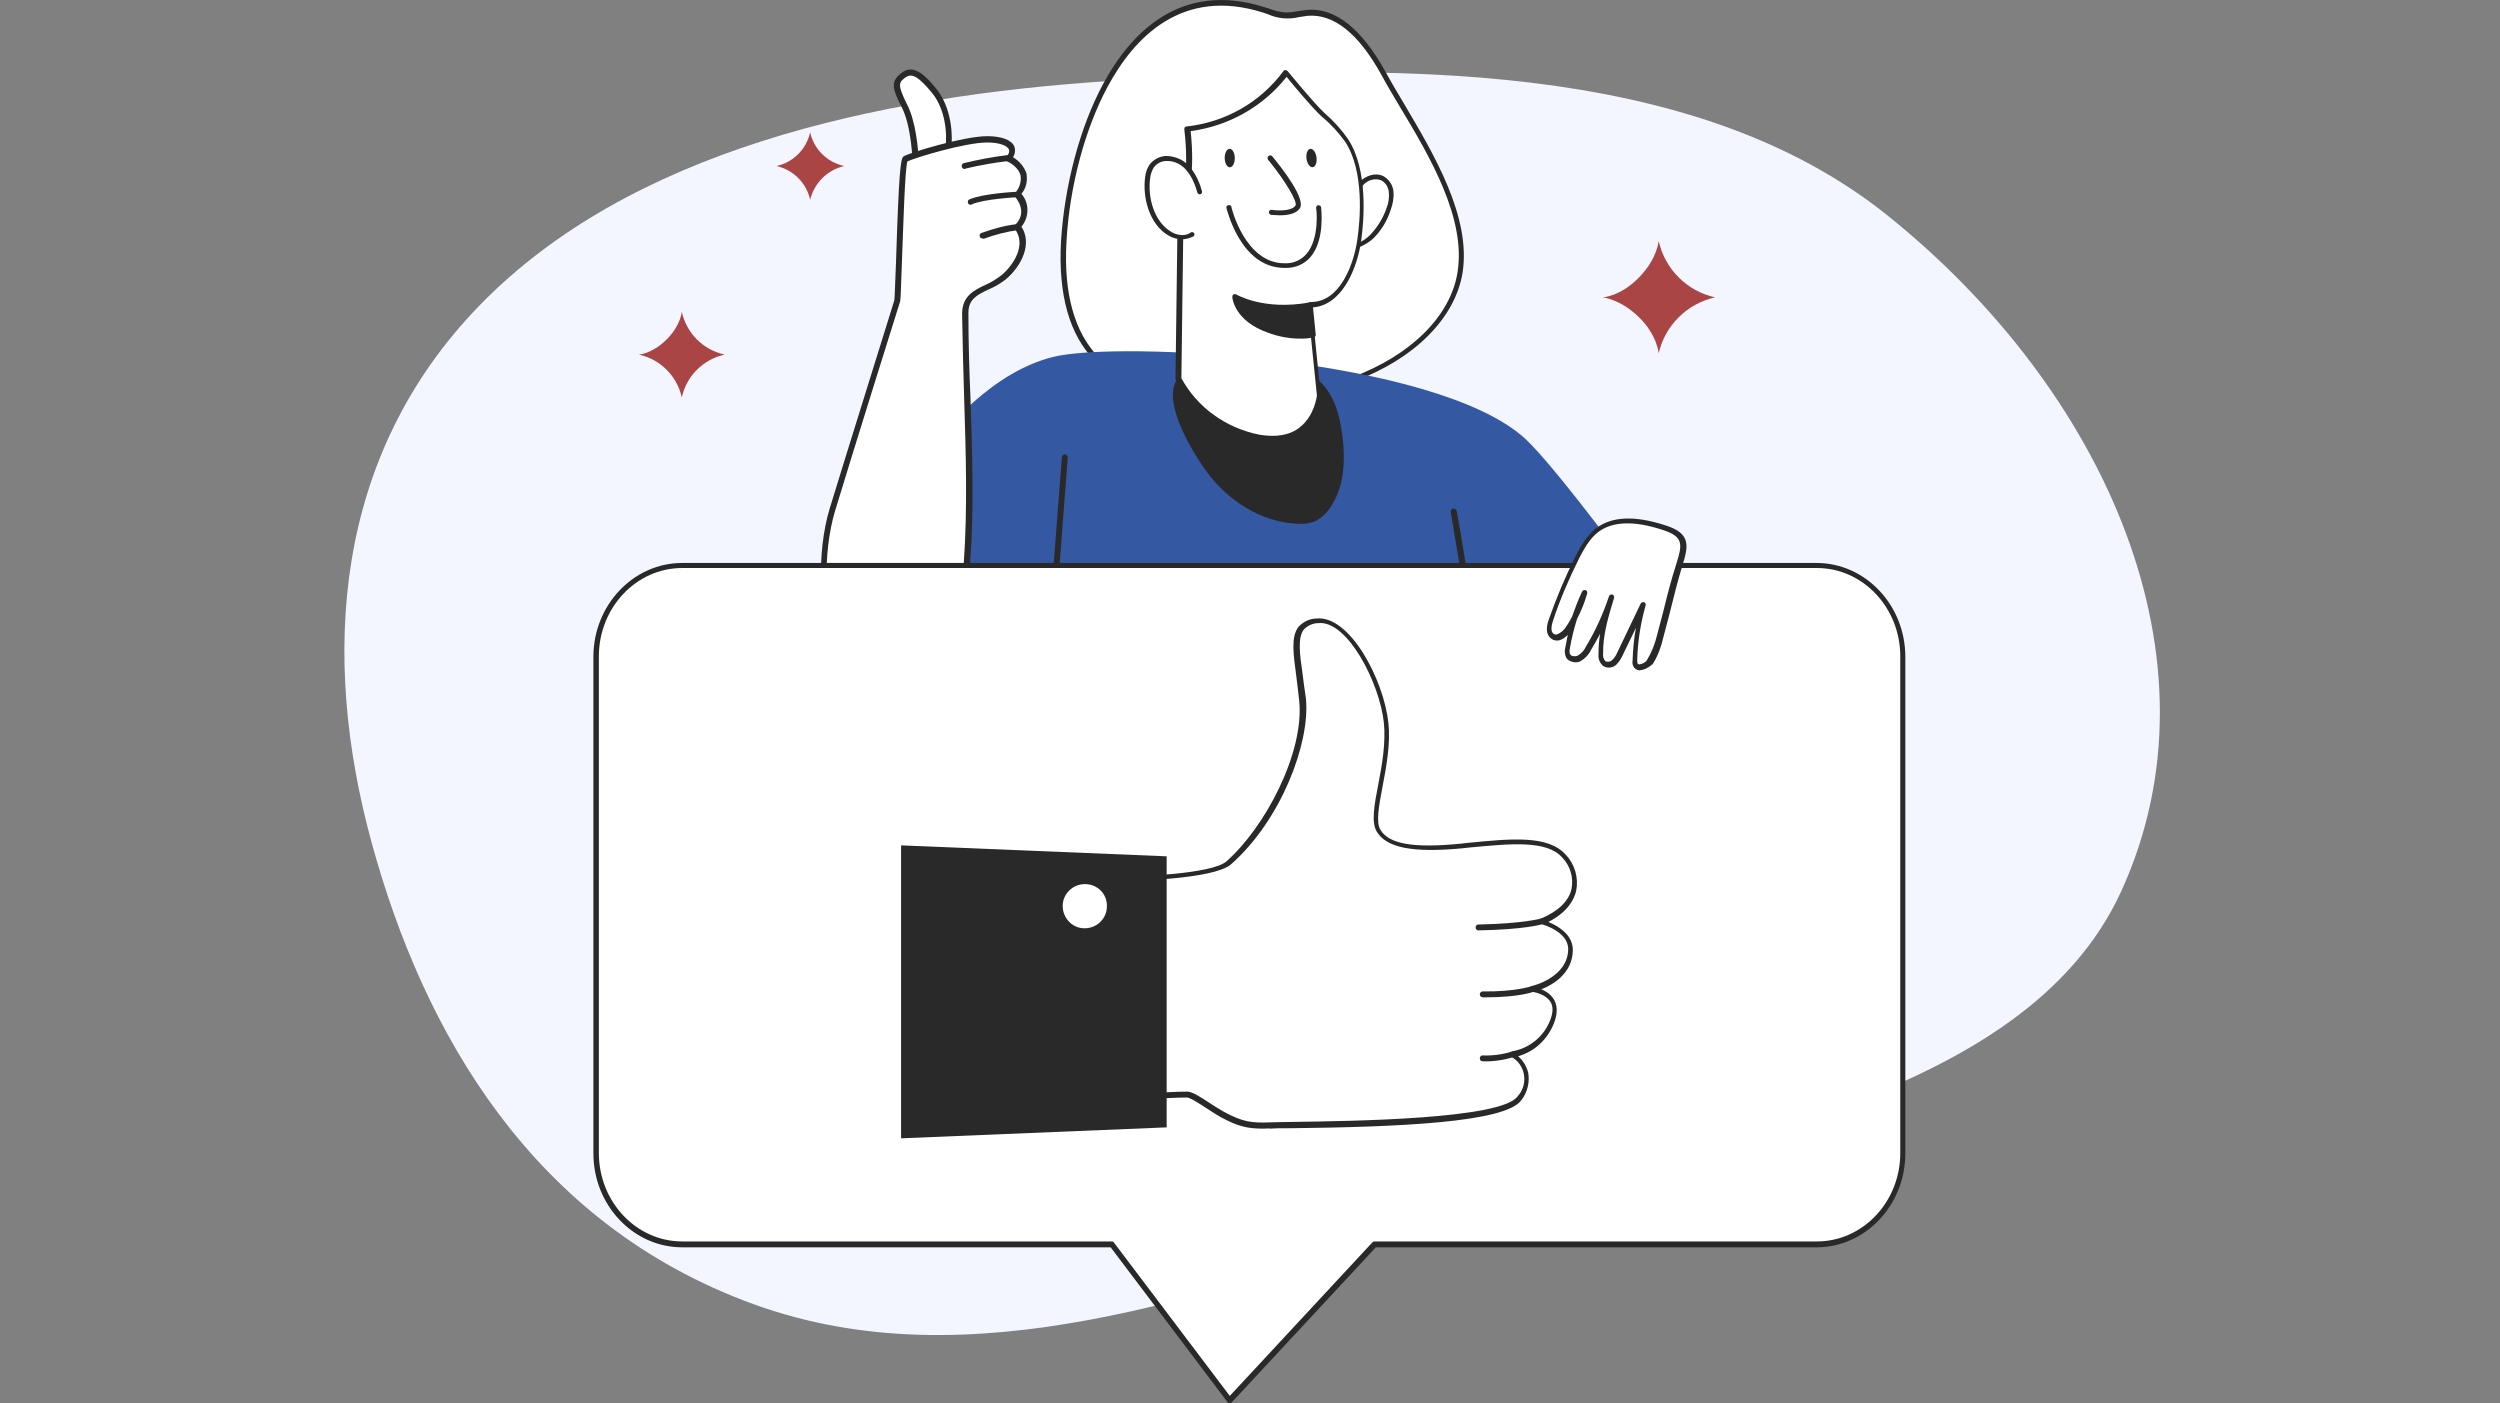 <svg width="588" height="330" viewBox="0 0 588 330" fill="none" xmlns="http://www.w3.org/2000/svg">
<rect x="0" y="0" width="588" height="330" fill="#808080" stroke="none"/>
<g clip-path="url(#clip0_1504_68078)">
<path fill-rule="evenodd" clip-rule="evenodd" d="M262.05 18.977C327.205 14.863 398.096 13.799 444.091 50.791C495.095 91.811 523.705 155.246 498.963 209.514C476.111 259.636 398.355 269.466 335.767 288.38C283.238 304.254 228.354 325.304 177.233 306.74C125.153 287.827 99.599 242.74 87.41 198.191C75.399 154.293 78.34 107.192 112.924 71.701C148.01 35.696 205.011 22.578 262.05 18.977Z" fill="#F3F6FE"/>
<path d="M260.043 20.05C267.567 6.191 279.545 -3.411 297.463 2.33C299.047 2.924 300.73 3.419 302.413 3.617C304.096 3.518 305.877 3.32 307.56 3.023C315.579 2.33 321.618 10.151 325.478 17.279C332.804 30.445 346.069 48.363 343.495 64.202C341.515 76.477 329.933 84.99 318.252 89.247C305.086 94.098 290.929 95.385 277.169 93.108C270.141 91.92 263.112 89.544 258.063 84.594C251.134 77.566 249.649 66.775 250.243 56.975C250.837 45.591 253.906 31.336 260.043 20.05Z" fill="white"/>
<path d="M290.534 94.791C285.98 94.791 281.426 94.395 276.972 93.603C268.26 92.118 261.925 89.247 257.569 84.891C251.53 78.853 248.857 69.349 249.55 56.777C250.342 43.71 254.005 29.851 259.45 19.753C265.785 7.973 277.566 -4.698 297.562 1.736L298.552 2.033C299.74 2.528 301.027 2.825 302.314 2.924C303.304 2.924 304.294 2.825 305.284 2.627C305.977 2.528 306.67 2.429 307.363 2.33C313.995 1.736 320.232 6.686 325.875 16.882C327.162 19.258 328.647 21.733 330.23 24.406C337.259 36.285 346.069 51.035 343.991 64.201C342.209 74.893 332.606 84.495 318.351 89.742C309.442 93.009 300.037 94.791 290.534 94.791ZM260.539 20.347C255.193 30.247 251.53 43.908 250.837 56.876C250.144 69.052 252.718 78.259 258.46 84.099C262.618 88.257 268.755 91.029 277.17 92.514C290.831 94.89 304.888 93.603 317.955 88.752C331.814 83.604 341.12 74.398 342.803 64.102C344.882 51.332 336.269 36.78 329.241 25.099C327.657 22.426 326.172 19.951 324.885 17.575C319.539 7.874 313.698 3.221 307.561 3.716C306.967 3.815 306.274 3.914 305.581 4.013C303.106 4.607 300.532 4.409 298.156 3.32L297.265 3.023C277.962 -3.213 266.676 8.963 260.539 20.347Z" fill="#292929"/>
<path d="M443.973 218.137C443.973 218.137 373.292 116.47 358.64 103.106C337.555 84 262.715 80.04 247.47 84C220.544 90.93 201.834 132.903 201.834 132.903L246.48 146.267C246.579 180.816 250.044 216.949 250.044 216.949L443.973 218.137Z" fill="#3558A2"/>
<path d="M215.298 39.056C215.496 38.561 215.199 29.652 212.724 24.9C210.249 20.148 210.645 19.257 212.625 17.673C214.605 16.09 216.783 17.673 219.851 21.534C222.92 25.395 223.712 31.334 222.92 35.69L215.298 39.056Z" fill="white"/>
<path d="M215.298 39.749C215.1 39.749 215.001 39.65 214.803 39.551C214.605 39.353 214.506 39.155 214.605 38.858C214.704 38.066 214.407 29.651 212.031 25.098C209.556 20.346 209.655 18.96 212.13 17.079C215.001 14.901 217.872 17.97 220.347 21.039C223.613 25.197 224.306 31.433 223.613 35.69C223.613 35.888 223.415 36.086 223.217 36.185L215.694 39.551C215.496 39.749 215.397 39.749 215.298 39.749ZM214.209 17.772C213.813 17.772 213.318 17.97 213.021 18.168C211.437 19.356 210.942 19.752 213.318 24.504C215.397 28.463 215.991 35.096 216.09 37.967L222.326 35.195C222.92 31.235 222.227 25.692 219.357 22.029C216.783 18.861 215.298 17.772 214.209 17.772Z" fill="#292929"/>
<path d="M211.041 70.933C211.338 70.438 211.833 38.166 212.922 37.374C214.011 36.582 226.682 32.721 232.226 32.721C237.77 32.721 239.156 34.998 237.176 37.176C237.176 37.176 243.709 40.146 239.354 45.689C239.354 45.689 243.115 49.55 239.354 53.213C242.323 57.272 239.453 62.32 236.087 65.092C232.325 68.161 226.979 68.161 227.078 73.606C227.177 93.108 228.86 112.807 227.474 132.309C226.583 144.98 219.159 163.195 205.993 160.126C192.826 157.058 191.935 132.804 195.796 119.935C199.657 107.066 211.041 70.933 211.041 70.933Z" fill="white"/>
<path d="M208.863 161.216C207.873 161.216 206.784 161.117 205.794 160.82C202.23 160.028 199.359 157.652 197.181 153.89C192.133 145.08 192.133 129.637 195.103 119.737C198.963 107.066 210.249 71.032 210.348 70.636C210.447 70.043 210.546 65.885 210.744 61.628C211.437 39.75 211.833 37.276 212.526 36.781C213.713 35.989 226.583 32.029 232.225 32.029C235.591 32.029 237.868 32.92 238.561 34.405C238.858 35.296 238.759 36.187 238.264 36.978C239.749 37.87 240.937 39.255 241.432 40.839C241.729 42.522 241.333 44.304 240.244 45.591C242.125 47.769 242.125 51.036 240.244 53.312C242.818 57.272 240.343 62.519 236.581 65.687C235.294 66.677 234.007 67.469 232.522 68.063C229.849 69.35 227.771 70.34 227.771 73.606C227.771 80.338 227.969 87.168 228.266 93.9C228.662 106.571 229.157 119.638 228.167 132.409C227.474 141.417 223.613 153.395 216.485 158.543C214.208 160.226 211.536 161.216 208.863 161.216ZM211.635 71.131C211.14 72.715 200.151 107.759 196.39 120.232C193.519 129.835 193.42 144.783 198.369 153.296C200.349 156.662 202.923 158.84 206.091 159.533C209.358 160.325 212.922 159.632 215.594 157.553C222.326 152.603 226.088 141.021 226.682 132.409C227.573 119.638 227.177 106.67 226.781 94.098C226.583 87.465 226.385 80.536 226.286 73.804C226.286 69.647 229.058 68.261 231.829 66.974C233.215 66.38 234.403 65.588 235.591 64.697C238.363 62.321 241.531 57.569 238.66 53.807C238.462 53.511 238.462 53.114 238.759 52.916C241.927 49.749 238.858 46.482 238.759 46.284C238.561 45.987 238.561 45.69 238.759 45.393C239.749 44.304 240.244 42.819 240.046 41.334C239.551 39.156 236.977 37.968 236.878 37.968C236.68 37.87 236.482 37.672 236.482 37.474C236.482 37.276 236.482 37.078 236.68 36.88C237.076 36.483 237.571 35.791 237.274 35.098C236.977 34.405 235.393 33.514 232.225 33.514C226.88 33.514 215 37.176 213.416 37.968C212.823 39.75 212.427 54.005 212.13 61.727C211.833 69.746 211.833 70.834 211.635 71.131Z" fill="#292929"/>
<path d="M226.88 39.75C226.484 39.75 226.188 39.453 226.188 39.057C226.188 38.76 226.385 38.463 226.682 38.364C230.048 37.572 233.513 36.879 236.978 36.483C237.374 36.483 237.671 36.681 237.77 37.077C237.77 37.473 237.572 37.77 237.176 37.869C233.81 38.265 230.444 38.859 227.078 39.651C227.078 39.75 226.979 39.75 226.88 39.75Z" fill="#292929"/>
<path d="M228.266 48.165C227.969 48.165 227.771 47.967 227.672 47.769C227.573 47.373 227.672 46.977 228.068 46.878C231.236 45.492 239.057 45.096 239.354 45.096C239.75 45.096 240.047 45.393 240.047 45.69C240.047 46.086 239.75 46.383 239.354 46.383C239.255 46.383 231.434 46.779 228.563 48.066C228.464 48.165 228.365 48.165 228.266 48.165Z" fill="#292929"/>
<path d="M231.038 56.083C230.741 56.083 230.543 55.885 230.444 55.687C230.345 55.291 230.444 54.895 230.84 54.796C233.612 53.806 236.384 53.014 239.254 52.717C239.65 52.618 239.947 52.915 240.046 53.311C240.046 53.707 239.848 54.004 239.452 54.103C236.681 54.499 234.008 55.192 231.335 56.182C231.236 56.083 231.137 56.083 231.038 56.083Z" fill="#292929"/>
<path d="M244.403 187.348C244.007 187.348 243.71 186.952 243.71 186.556L249.749 107.559C249.749 107.163 250.046 106.866 250.442 106.866C250.838 106.866 251.135 107.262 251.135 107.658L245.096 186.556C245.096 187.051 244.799 187.348 244.403 187.348Z" fill="#292929"/>
<path d="M285.286 111.819C290.335 118.055 297.858 122.51 305.778 122.609C306.867 122.708 307.857 122.51 308.846 122.213C310.232 121.619 311.321 120.629 312.212 119.441C315.875 114.492 315.974 107.76 315.083 101.622C314.489 97.366 313.202 92.812 309.935 89.941C306.174 86.575 300.63 86.278 295.482 86.08C290.236 85.981 278.653 84.496 276.673 90.733C274.991 96.475 281.92 107.661 285.286 111.819Z" fill="#292929"/>
<path d="M306.175 123.201H305.779C298.058 123.102 290.237 118.944 284.793 112.212C281.229 107.758 274.299 96.571 276.18 90.632C278.061 84.692 287.663 85.187 293.405 85.484L295.484 85.583C301.127 85.781 306.472 86.177 310.234 89.543C313.897 92.81 315.085 97.957 315.58 101.521C316.768 109.342 315.778 115.479 312.61 119.736C311.719 121.023 310.432 122.112 309.046 122.706C308.155 123.003 307.165 123.201 306.175 123.201ZM288.752 86.474C283.902 86.474 278.556 87.167 277.368 90.929C275.685 96.373 282.417 107.263 285.783 111.42C291.029 117.954 298.553 121.815 305.878 121.914C306.868 122.013 307.858 121.815 308.749 121.518C310.036 121.023 311.026 120.033 311.818 118.944C314.788 114.885 315.679 109.045 314.59 101.62C314.095 98.155 313.006 93.305 309.64 90.335C306.076 87.167 301.028 86.771 295.583 86.672L293.405 86.573C292.019 86.573 290.336 86.474 288.752 86.474Z" fill="#292929"/>
<path d="M317.657 47.768C318.152 46.085 319.043 44.402 320.231 43.016C321.419 41.63 323.498 41.135 325.18 41.828C326.368 42.521 327.16 43.808 327.259 45.194C327.358 46.58 327.061 47.867 326.566 49.154C325.774 51.529 324.487 53.707 322.706 55.588C320.924 57.37 318.449 58.36 315.875 58.261" fill="white"/>
<path d="M316.371 58.857H315.777C315.48 58.857 315.282 58.56 315.282 58.263C315.282 57.966 315.48 57.768 315.777 57.768H315.876C318.252 57.867 320.628 56.976 322.311 55.194C323.994 53.412 325.281 51.333 326.073 49.056C326.568 47.868 326.766 46.582 326.667 45.295C326.568 44.107 325.974 43.018 324.885 42.424C323.4 41.83 321.717 42.325 320.628 43.513C319.539 44.8 318.648 46.384 318.153 48.066C318.054 48.364 317.757 48.462 317.46 48.364C317.163 48.264 317.064 47.968 317.163 47.67C317.658 45.889 318.648 44.206 319.836 42.721C321.123 41.434 323.4 40.444 325.38 41.434C326.766 42.226 327.656 43.612 327.755 45.196C327.854 46.681 327.557 48.066 327.063 49.452C326.271 51.927 324.885 54.204 323.004 56.085C321.222 57.669 318.846 58.758 316.371 58.857Z" fill="#292929"/>
<path d="M308.155 71.725L310.333 93.108C310.333 93.108 309.343 105.284 295.978 102.809C287.96 101.324 281.129 96.275 277.269 89.049L277.764 50.738C277.665 49.154 280.931 43.809 279.347 30.246C288.653 29.256 297.067 24.505 302.611 16.981C302.611 16.981 308.848 24.604 311.421 26.98C313.5 28.762 315.381 30.741 316.866 33.018C321.024 39.255 320.826 49.451 319.836 56.48C319.044 62.518 315.579 71.923 308.155 71.725Z" fill="white"/>
<path d="M299.245 103.8C298.057 103.8 296.968 103.701 295.78 103.503C282.317 101.028 276.675 89.545 276.576 89.446C276.576 89.347 276.477 89.248 276.477 89.149C276.477 89.149 276.972 51.036 276.972 50.838C276.972 50.145 277.17 49.452 277.368 48.858C278.159 46.185 279.743 40.642 278.555 30.445C278.555 30.247 278.555 30.148 278.654 29.95C278.753 29.851 278.951 29.752 279.05 29.752C288.158 28.762 296.374 24.11 301.819 16.784C301.918 16.586 302.116 16.487 302.314 16.487C302.512 16.487 302.71 16.586 302.809 16.685C302.908 16.784 309.046 24.308 311.52 26.584C313.599 28.366 315.48 30.445 317.064 32.722C321.816 39.949 320.826 51.927 320.133 56.679C319.341 62.42 315.975 71.924 308.551 72.32L310.629 93.009C310.333 96.375 308.65 99.444 306.076 101.523C304.393 103.107 301.819 103.899 299.245 103.8ZM277.862 88.951C281.624 95.88 288.356 100.632 296.077 102.216C300.037 102.909 303.304 102.414 305.68 100.533C309.244 97.761 309.739 93.009 309.739 93.009L307.561 71.726C307.561 71.528 307.561 71.33 307.759 71.231C307.858 71.132 308.056 71.033 308.254 71.033H308.353C315.282 71.033 318.45 61.925 319.242 56.382C319.935 51.729 320.925 40.246 316.371 33.316C314.787 31.138 313.005 29.158 310.926 27.475C308.749 25.495 304.096 19.952 302.611 18.071C297.067 25.099 288.95 29.653 280.04 30.841C281.129 40.84 279.446 46.383 278.753 49.056C278.555 49.551 278.456 50.145 278.357 50.64C278.357 50.739 278.357 50.838 277.862 88.951Z" fill="#292929"/>
<path d="M308.846 78.754C309.044 78.556 305.184 80.041 298.452 77.665C290.83 74.992 290.434 69.844 290.434 69.844C290.434 69.844 296.868 73.903 308.154 71.725L308.846 78.754Z" fill="#292929"/>
<path d="M305.779 79.644C303.205 79.644 300.631 79.149 298.255 78.258C290.336 75.486 289.841 70.141 289.841 69.844C289.841 69.645 289.94 69.349 290.138 69.249C290.336 69.15 290.633 69.15 290.732 69.249C290.831 69.249 297.067 73.11 308.056 71.13C308.254 71.13 308.353 71.13 308.551 71.229C308.65 71.328 308.749 71.526 308.749 71.625L309.442 78.555C309.541 78.753 309.442 79.05 309.244 79.248C309.145 79.347 308.947 79.446 308.749 79.347C307.759 79.644 306.769 79.644 305.779 79.644ZM291.326 71.031C291.92 72.615 293.702 75.387 298.651 77.169C301.72 78.357 304.987 78.753 308.155 78.258L307.561 72.516C299.245 73.902 293.702 72.021 291.326 71.031Z" fill="#292929"/>
<path d="M298.849 37.178C298.849 37.178 306.768 46.78 305.283 48.661C303.798 50.542 299.146 49.849 299.146 49.849" fill="white"/>
<path d="M301.027 50.64C300.334 50.64 299.641 50.541 298.948 50.541C298.651 50.442 298.354 50.145 298.453 49.848C298.453 49.551 298.849 49.254 299.146 49.353C300.334 49.551 303.7 49.749 304.69 48.363C305.284 47.571 302.314 42.522 298.255 37.572C298.057 37.275 298.057 36.978 298.354 36.681C298.651 36.483 299.047 36.483 299.245 36.78C301.72 39.75 307.264 46.977 305.68 49.056C304.789 50.343 302.71 50.64 301.027 50.64Z" fill="#292929"/>
<path d="M308.752 39.33C309.402 39.243 309.8 38.206 309.641 37.014C309.481 35.822 308.825 34.926 308.175 35.013C307.524 35.1 307.126 36.137 307.286 37.329C307.445 38.521 308.102 39.417 308.752 39.33Z" fill="#292929"/>
<path d="M289.26 39.352C289.916 39.345 290.437 38.363 290.423 37.161C290.409 35.958 289.865 34.989 289.209 34.997C288.553 35.005 288.033 35.986 288.047 37.188C288.061 38.391 288.604 39.36 289.26 39.352Z" fill="#292929"/>
<path d="M282.119 45.096C281.624 43.314 280.832 41.532 279.743 40.047C278.456 38.265 276.377 37.176 274.199 37.275C272.813 37.374 271.625 37.968 270.833 39.057C270.338 39.849 270.041 40.74 269.942 41.631C269.249 46.383 270.833 52.52 275.288 54.995C276.872 55.886 278.951 56.183 280.337 55.094" fill="white"/>
<path d="M278.06 56.282C276.972 56.282 275.883 55.986 274.992 55.49C270.339 52.917 268.656 46.482 269.349 41.532C269.448 40.542 269.844 39.553 270.339 38.761C271.23 37.573 272.616 36.781 274.2 36.682C276.576 36.682 278.852 37.771 280.238 39.751C281.426 41.334 282.218 43.116 282.713 44.997C282.812 45.294 282.614 45.591 282.317 45.69C282.02 45.789 281.723 45.591 281.624 45.294C281.129 43.512 280.436 41.829 279.347 40.443C278.159 38.761 276.279 37.771 274.299 37.87C273.111 37.87 272.022 38.464 271.329 39.453C270.933 40.146 270.636 40.938 270.537 41.73C269.844 46.383 271.428 52.224 275.586 54.6C276.774 55.292 278.753 55.688 280.04 54.699C280.238 54.501 280.634 54.599 280.832 54.797C281.03 54.995 280.931 55.392 280.733 55.59C279.842 55.986 278.951 56.282 278.06 56.282Z" fill="#292929"/>
<path d="M356.166 209.03C355.77 209.03 355.473 208.733 355.473 208.436C350.721 178.737 341.614 122.212 341.218 120.529C341.119 120.133 341.317 119.737 341.713 119.638C342.109 119.539 342.505 119.737 342.604 120.133C343.197 122.311 356.364 204.674 356.958 208.238C357.057 208.634 356.76 209.03 356.364 209.03H356.166Z" fill="#292929"/>
<path d="M302.116 63.013C291.821 63.013 288.653 49.451 288.455 48.956C288.356 48.659 288.554 48.263 288.95 48.263C289.247 48.164 289.643 48.362 289.643 48.758C289.643 48.857 292.811 61.924 302.116 61.924C304.096 62.023 305.977 61.231 307.264 59.746C310.432 56.084 309.64 49.055 309.541 48.956C309.541 48.659 309.739 48.263 310.036 48.263C310.333 48.263 310.729 48.461 310.729 48.758C310.729 49.055 311.719 56.48 308.155 60.538C306.67 62.221 304.492 63.112 302.116 63.013Z" fill="#292929"/>
<path d="M427.343 133.001H160.456C149.269 133.001 140.261 142.603 140.261 154.483V271.296C140.261 283.175 149.368 292.777 160.456 292.777H261.528L289.148 329.504L323.301 292.777H427.343C438.53 292.777 447.637 283.175 447.637 271.296V154.483C447.538 142.603 438.53 133.001 427.343 133.001Z" fill="white"/>
<path d="M289.147 330C288.949 330 288.751 329.901 288.652 329.703L261.231 293.372H160.455C148.972 293.372 139.567 283.473 139.567 271.296V154.483C139.567 142.307 148.972 132.408 160.455 132.408H427.244C438.727 132.408 448.132 142.307 448.132 154.483V271.296C448.132 283.473 438.727 293.372 427.244 293.372H323.597L289.642 329.901C289.543 330 289.345 330 289.147 330ZM160.455 133.596C149.665 133.596 140.854 142.901 140.854 154.384V271.197C140.854 282.681 149.665 291.986 160.455 291.986H261.528C261.726 291.986 261.924 292.085 262.023 292.283L289.246 328.317L322.805 292.184C322.904 292.085 323.102 291.986 323.3 291.986H427.343C438.133 291.986 446.944 282.681 446.944 271.197V154.384C446.944 142.901 438.133 133.596 427.343 133.596H160.455Z" fill="#292929"/>
<path d="M369.432 223.38C369.333 230.607 360.325 232.686 360.325 232.686C360.325 232.686 367.947 233.478 365.076 240.407C363.492 244.367 359.929 247.337 355.672 248.03C355.672 248.03 362.007 251.594 357.454 258.226C352.9 264.859 306.67 264.364 298.948 264.661C293.999 264.859 291.92 264.463 287.366 262.087C284.891 260.8 280.634 257.434 279.051 257.434C274.695 257.434 257.173 258.622 257.173 258.622L261.331 206.849C261.331 206.849 284.594 206.849 288.851 202.988C300.136 192.989 307.264 175.17 306.274 164.578C305.284 153.986 302.314 146.66 309.739 145.868C317.163 145.076 324.885 160.222 325.974 169.924C327.063 179.625 321.915 191.405 324.192 195.266C326.469 199.127 333.101 199.82 343.595 198.83C354.088 197.84 363.69 196.553 367.749 201.206C371.808 205.859 371.61 212.788 362.403 216.649C362.601 216.748 369.531 218.53 369.432 223.38Z" fill="white"/>
<path d="M297.166 265.456C293.404 265.456 291.226 264.961 287.168 262.783C286.277 262.288 285.188 261.595 284 260.803C282.317 259.714 279.941 258.13 279.149 258.13C274.892 258.13 257.469 259.219 257.271 259.318C257.073 259.318 256.875 259.219 256.677 259.12C256.578 259.021 256.479 258.823 256.479 258.625L260.637 206.851C260.637 206.455 260.934 206.257 261.33 206.257C267.765 206.257 285.089 205.564 288.455 202.595C297.562 194.576 306.768 177.054 305.581 164.878C305.383 162.799 305.086 160.918 304.888 159.037C304.195 153.89 303.601 149.831 305.383 147.455C306.471 146.267 308.055 145.475 309.639 145.475C317.46 144.683 325.478 159.829 326.567 170.125C327.062 174.975 326.072 180.321 325.181 184.974C324.29 189.626 323.597 193.487 324.686 195.17C326.666 198.536 332.507 199.526 343.495 198.437L345.277 198.239C355.374 197.249 364.086 196.358 368.244 201.011C370.422 203.288 371.313 206.455 370.719 209.524C370.224 211.603 368.739 214.474 364.185 216.85C366.363 217.741 370.026 219.82 369.927 223.581C369.828 228.828 365.373 231.6 362.502 232.689C363.789 233.184 364.779 233.976 365.472 235.065C366.363 236.55 366.363 238.43 365.472 240.707C363.987 244.469 360.918 247.34 357.057 248.429C358.245 249.419 359.037 250.805 359.433 252.29C359.829 254.567 359.235 256.942 357.849 258.724C354.187 264.07 328.448 265.06 303.898 265.357C301.621 265.357 299.938 265.357 298.849 265.456C298.354 265.357 297.76 265.456 297.166 265.456ZM279.248 256.744C280.337 256.744 282.119 257.833 284.792 259.615C285.881 260.308 286.97 261.001 287.861 261.496C292.315 263.872 294.196 264.169 299.047 263.971C300.037 263.971 301.819 263.872 304.096 263.872C317.559 263.674 353.197 263.278 356.958 257.833C359.136 255.457 359.037 251.696 356.661 249.419C356.265 249.122 355.869 248.825 355.473 248.528C355.176 248.429 355.077 248.132 355.176 247.835C355.275 247.538 355.473 247.34 355.77 247.241C359.73 246.548 363.096 243.776 364.581 240.014C365.274 238.233 365.373 236.748 364.68 235.659C363.492 233.679 360.423 233.283 360.423 233.283C360.027 233.283 359.73 232.887 359.829 232.491C359.829 232.194 360.027 231.897 360.324 231.897C360.423 231.897 368.739 229.917 368.838 223.284C368.937 219.028 362.502 217.345 362.502 217.345C362.106 217.246 361.908 216.85 362.007 216.553C362.106 216.355 362.205 216.157 362.403 216.058C366.462 214.375 369.036 211.9 369.63 209.029C370.125 206.356 369.333 203.684 367.452 201.704C363.789 197.546 355.374 198.437 345.673 199.328L343.891 199.526C332.309 200.615 326.072 199.427 323.795 195.566C322.508 193.388 323.201 189.428 324.191 184.38C325.082 179.826 325.973 174.579 325.478 169.927C324.488 160.621 316.866 145.772 310.035 146.564C308.748 146.564 307.56 147.158 306.669 148.049C305.185 149.93 305.68 153.791 306.372 158.542C306.57 160.324 306.867 162.304 307.164 164.383C308.154 174.777 301.324 192.893 289.543 203.288C285.485 206.851 265.983 207.247 262.122 207.247L258.063 257.635C261.528 257.635 275.387 256.744 279.248 256.744Z" fill="#292929"/>
<path d="M347.752 218.828C347.356 218.828 347.059 218.531 347.059 218.135C347.059 217.739 347.356 217.442 347.752 217.442C358.245 217.244 362.304 216.057 362.403 216.057C362.799 215.958 363.195 216.156 363.294 216.452C363.393 216.848 363.195 217.244 362.898 217.343H362.799C362.601 217.442 358.542 218.63 347.752 218.828Z" fill="#292929"/>
<path d="M349.534 234.569H348.742C348.346 234.569 348.049 234.272 348.049 233.876C348.049 233.48 348.346 233.183 348.742 233.183C356.364 233.282 360.027 231.995 360.126 231.995C360.522 231.896 360.918 232.094 361.017 232.391C361.116 232.787 360.918 233.183 360.621 233.282C360.423 233.381 356.958 234.569 349.534 234.569Z" fill="#292929"/>
<path d="M348.742 249.616C348.346 249.616 348.049 249.319 348.049 248.923C348.049 248.527 348.346 248.23 348.742 248.23C351.019 248.329 353.295 248.032 355.572 247.339C355.869 247.24 356.265 247.339 356.463 247.735C356.562 248.131 356.463 248.527 356.067 248.626C353.691 249.319 351.217 249.715 348.742 249.616Z" fill="#292929"/>
<path d="M274.397 265.158L211.932 267.732V198.832L274.397 201.406V265.158Z" fill="#292929"/>
<path d="M255.192 218.928C258.418 218.928 261.033 216.313 261.033 213.087C261.033 209.862 258.418 207.247 255.192 207.247C251.967 207.247 249.352 209.862 249.352 213.087C249.352 216.313 251.967 218.928 255.192 218.928Z" fill="white"/>
<path d="M255.192 219.523C251.629 219.523 248.758 216.652 248.758 213.088C248.758 209.524 251.629 206.653 255.192 206.653C258.756 206.653 261.627 209.524 261.627 213.088C261.627 216.652 258.756 219.523 255.192 219.523ZM255.192 207.94C252.322 207.94 249.946 210.217 249.946 213.088C249.946 215.959 252.223 218.335 255.093 218.335C257.964 218.335 260.34 216.058 260.34 213.187C260.439 210.217 258.063 207.94 255.192 207.94Z" fill="#292929"/>
<path d="M390.121 56.677C391.606 63.31 396.754 68.457 403.386 69.942C396.754 71.427 391.606 76.575 390.121 83.108C390.121 83.108 389.824 78.852 385.469 74.595C381.113 70.338 376.955 69.942 376.955 69.942C376.955 69.942 381.113 69.744 385.469 65.29C389.824 60.835 390.121 56.677 390.121 56.677Z" fill="#A94645"/>
<path d="M160.356 73.308C161.445 78.357 165.405 82.316 170.454 83.405C165.405 84.494 161.445 88.454 160.356 93.503C159.267 88.454 155.307 84.494 150.259 83.405C150.259 83.405 153.427 83.207 156.792 79.841C160.158 76.476 160.356 73.308 160.356 73.308Z" fill="#A94645"/>
<path d="M190.549 31.135C191.44 35.095 194.509 38.164 198.568 39.055C194.608 39.946 191.539 43.014 190.549 46.974C189.658 43.014 186.59 39.946 182.63 39.055C186.59 38.164 189.658 35.095 190.549 31.135Z" fill="#A94645"/>
<path d="M391.309 124.192C386.062 122.509 379.925 121.421 375.569 124.687C373.391 126.271 372.005 128.746 370.817 131.122C368.442 135.874 366.363 140.724 364.68 145.773C364.185 147.06 363.888 148.842 365.076 149.634C366.462 150.624 368.145 149.04 369.035 147.654C370.619 145.08 371.807 142.308 372.698 139.437C370.718 143.496 369.332 147.852 368.639 152.406C368.541 153 368.541 153.495 368.639 154.089C369.233 155.078 370.421 155.375 371.411 154.782C372.302 154.188 373.094 153.396 373.49 152.505C375.767 148.743 377.648 144.684 379.034 140.526C377.648 144.882 376.361 149.337 376.46 153.99C376.361 154.782 376.658 155.573 377.153 156.068C377.945 156.563 378.836 156.464 379.529 155.87C380.123 155.276 380.618 154.584 381.014 153.792L386.458 142.407C385.27 146.664 384.578 151.02 384.479 155.474C384.479 155.87 384.479 156.167 384.677 156.563C385.27 157.751 387.151 156.959 387.844 155.87C389.032 153.99 389.824 152.01 390.22 149.832C391.705 144.288 392.992 138.547 394.675 133.003C396.16 128.35 396.655 125.974 391.309 124.192Z" fill="white"/>
<path d="M385.667 157.651H385.568C384.974 157.651 384.479 157.255 384.182 156.76C383.984 156.364 383.885 155.869 383.984 155.375C384.083 152.801 384.281 150.227 384.776 147.653L381.707 153.989C381.311 154.88 380.816 155.672 380.123 156.364C379.232 157.156 377.945 157.255 376.955 156.562C376.263 155.869 375.867 154.979 375.966 153.989C375.966 152.306 376.065 150.722 376.361 149.039C375.669 150.326 374.976 151.613 374.184 152.9C373.689 153.989 372.798 154.88 371.808 155.474C371.115 155.87 370.224 155.869 369.531 155.573C368.937 155.375 368.442 154.979 368.244 154.385C368.046 153.791 367.947 153.098 368.145 152.405C368.343 151.415 368.541 150.326 368.739 149.336C368.145 149.93 367.452 150.425 366.66 150.623C366.066 150.722 365.373 150.623 364.878 150.227C364.086 149.633 363.294 148.445 364.284 145.673C366.066 140.624 368.145 135.675 370.521 130.923C371.709 128.547 373.194 125.973 375.471 124.191C379.232 121.42 384.578 121.222 391.805 123.597C397.744 125.478 397.15 128.448 395.665 133.101C394.576 136.764 393.586 140.624 392.696 144.287C392.201 146.168 391.706 148.049 391.211 149.93C390.716 152.108 389.924 154.286 388.736 156.166C387.746 157.057 386.756 157.552 385.667 157.651ZM386.459 141.614H386.657C386.954 141.713 387.152 142.109 387.053 142.406C385.865 146.564 385.172 150.92 385.073 155.276C385.073 155.573 385.073 155.771 385.172 156.067C385.271 156.166 385.37 156.265 385.568 156.265C386.261 156.166 386.954 155.87 387.35 155.276C388.439 153.494 389.231 151.514 389.726 149.435C390.221 147.554 390.716 145.673 391.211 143.792C392.102 140.129 393.091 136.269 394.279 132.606C395.665 128.151 396.061 126.27 391.211 124.686C384.38 122.41 379.331 122.608 375.966 125.082C373.887 126.666 372.6 129.042 371.412 131.319C369.036 136.071 366.957 140.921 365.274 145.97C364.977 146.861 364.581 148.445 365.373 149.039C365.571 149.237 365.868 149.237 366.165 149.237C367.155 148.841 367.947 148.148 368.442 147.257C368.937 146.564 369.333 145.772 369.729 145.079C370.422 143.099 371.214 141.02 372.105 139.14C372.303 138.843 372.6 138.645 372.996 138.843C373.293 138.942 373.392 139.338 373.293 139.634C372.699 141.713 371.907 143.693 370.917 145.574C370.224 147.851 369.63 150.128 369.234 152.504C369.135 152.9 369.135 153.395 369.234 153.791C369.333 153.989 369.531 154.187 369.828 154.286C370.224 154.385 370.719 154.385 371.115 154.187C371.907 153.692 372.6 152.999 372.996 152.108C375.273 148.346 377.054 144.386 378.44 140.228C378.539 139.931 378.935 139.733 379.232 139.832C379.529 139.931 379.727 140.327 379.628 140.624C378.341 144.881 376.955 149.336 377.054 153.791C376.955 154.385 377.153 154.979 377.549 155.474C378.044 155.771 378.737 155.672 379.133 155.276C379.727 154.781 380.123 154.088 380.42 153.395L385.865 142.01C385.964 141.812 386.261 141.614 386.459 141.614Z" fill="#292929"/>
</g>
<defs>
<clipPath id="clip0_1504_68078">
<rect width="588" height="330" fill="white"/>
</clipPath>
</defs>
</svg>
